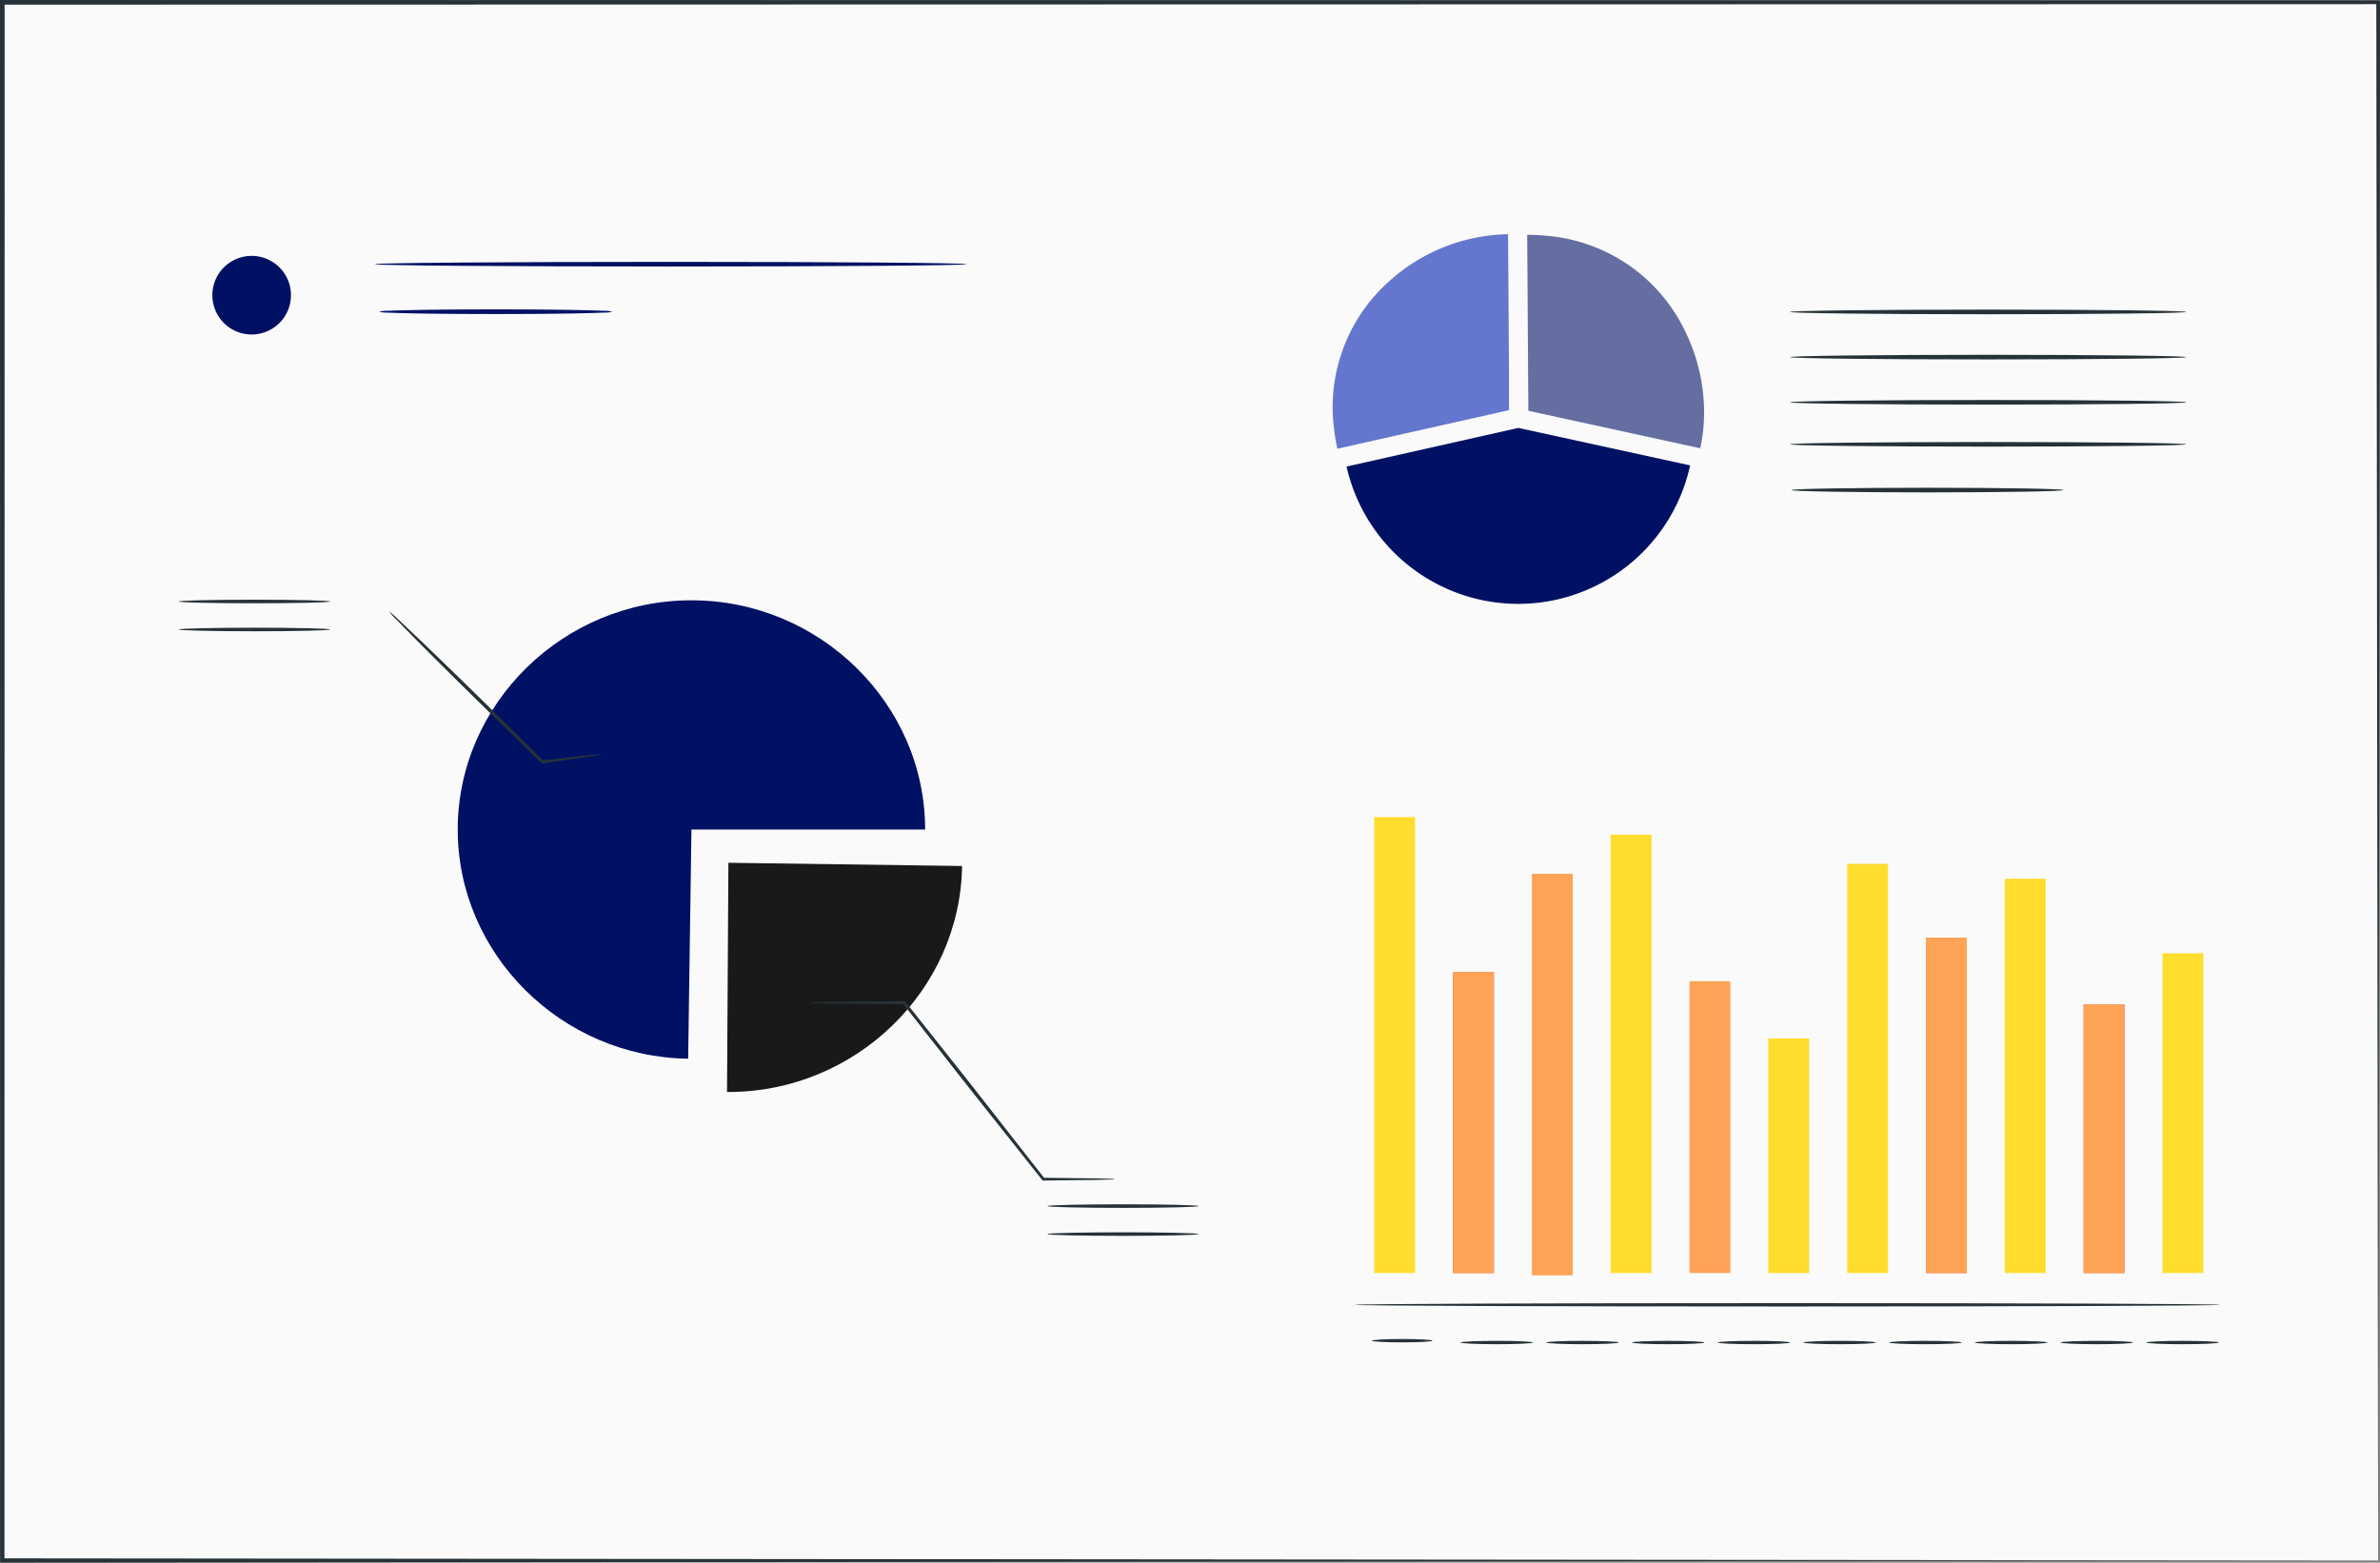 <svg id="Group_257" data-name="Group 257" xmlns="http://www.w3.org/2000/svg" width="631.494" height="414.661" viewBox="0 0 631.494 414.661">
  <rect x="0" y="0" width="631.494" height="414.661" fill="#808080" stroke="none"/>
  <defs>
    <style>
      .cls-1 {
        fill: #fafafa;
      }

      .cls-2 {
        fill: #263238;
      }

      .cls-3 {
        fill: #191919;
      }

      .cls-4 {
        fill: #001164;
      }

      .cls-5 {
        fill: #6476cd;
      }

      .cls-6 {
        opacity: 0.6;
      }

      .cls-7 {
        fill: #ffdd2d;
      }

      .cls-8 {
        fill: #e8505b;
      }

      .cls-9 {
        fill: #ffa357;
      }
    </style>
  </defs>
  <g id="Group_108" data-name="Group 108">
    <g id="Group_104" data-name="Group 104" transform="translate(0.613 0.614)">
      <g id="Group_103" data-name="Group 103">
        <rect id="Rectangle_16" data-name="Rectangle 16" class="cls-1" width="630.392" height="413.484"/>
      </g>
    </g>
    <g id="Group_107" data-name="Group 107">
      <g id="Group_106" data-name="Group 106">
        <g id="Group_105" data-name="Group 105">
          <path id="Path_97" data-name="Path 97" class="cls-2" d="M1235.923-142.714c0-3.981-.189-161.3-.488-413.485l.488.488-630.341.127h-.049l.613-.615c-.017,147.047-.033,286.984-.049,413.485l-.564-.564c370.916.33,625.339.559,630.391.564l-630.391.564h-.564v-.564c-.017-126.5-.033-266.438-.049-413.485v-.613h.663c237.966.047,457.348.092,630.341.125h.49l0,.488C1236.114-304.009,1235.927-146.692,1235.923-142.714Z" transform="translate(-604.919 556.812)"/>
        </g>
      </g>
    </g>
  </g>
  <g id="Group_133" data-name="Group 133" transform="translate(47.438 159.139)">
    <g id="Group_120" data-name="Group 120" transform="translate(145.467 69.812)">
      <g id="Group_110" data-name="Group 110">
        <g id="Group_109" data-name="Group 109">
          <path id="Path_98" data-name="Path 98" class="cls-3" d="M687.089-459.721l62,.854c-.474,33.042-28.316,59.974-62,59.974-.123,0-.243,0-.365,0Z" transform="translate(-686.724 459.721)"/>
        </g>
      </g>
      <g id="Group_113" data-name="Group 113" transform="translate(21.85 36.723)">
        <g id="Group_112" data-name="Group 112">
          <g id="Group_111" data-name="Group 111">
            <path id="Path_99" data-name="Path 99" class="cls-2" d="M777.029-396.917a6.314,6.314,0,0,1-1.328.106l-3.79.1-13.854.16-.174,0-.113-.142c-5.532-6.971-12.67-15.962-20.454-25.772-6.046-7.709-11.7-14.917-16.49-21.025l.321.156c-7.466-.071-13.717-.127-18.249-.17l-5.1-.113a9.961,9.961,0,0,1-1.8-.125,9.979,9.979,0,0,1,1.8-.125l5.1-.111c4.532-.042,10.784-.1,18.249-.17l.2,0,.123.156c4.82,6.084,10.51,13.262,16.6,20.942,7.72,9.859,14.8,18.9,20.285,25.906l-.288-.139,13.854.16c1.554.04,2.811.073,3.79.1A6.164,6.164,0,0,1,777.029-396.917Z" transform="translate(-695.99 444.148)"/>
          </g>
        </g>
      </g>
      <g id="Group_116" data-name="Group 116" transform="translate(85.007 90.627)">
        <g id="Group_115" data-name="Group 115">
          <g id="Group_114" data-name="Group 114">
            <path id="Path_100" data-name="Path 100" class="cls-2" d="M762.9-420.815c0,.264-8.982.476-20.06.476s-20.063-.212-20.063-.476,8.98-.474,20.063-.474S762.9-421.077,762.9-420.815Z" transform="translate(-722.773 421.289)"/>
          </g>
        </g>
      </g>
      <g id="Group_119" data-name="Group 119" transform="translate(85.007 98.055)">
        <g id="Group_118" data-name="Group 118">
          <g id="Group_117" data-name="Group 117">
            <path id="Path_101" data-name="Path 101" class="cls-2" d="M762.9-417.663c0,.262-8.982.474-20.06.474s-20.063-.212-20.063-.474,8.98-.476,20.063-.476S762.9-417.924,762.9-417.663Z" transform="translate(-722.773 418.139)"/>
          </g>
        </g>
      </g>
    </g>
    <g id="Group_132" data-name="Group 132">
      <g id="Group_122" data-name="Group 122" transform="translate(74.014 0.158)">
        <g id="Group_121" data-name="Group 121">
          <path id="Path_102" data-name="Path 102" class="cls-4" d="M718.434-428.429l-.872,60.82c-33.686-.465-61.139-27.774-61.139-60.82,0-33.37,27.993-60.83,62.011-60.83s62.009,27.46,62.009,60.83Z" transform="translate(-656.423 489.259)"/>
        </g>
      </g>
      <g id="Group_125" data-name="Group 125" transform="translate(55.826 3.15)">
        <g id="Group_124" data-name="Group 124">
          <g id="Group_123" data-name="Group 123">
            <path id="Path_103" data-name="Path 103" class="cls-2" d="M704.7-450.046a4.029,4.029,0,0,1-1.075.252l-3.084.493c-2.846.4-6.631.929-11.14,1.563l-.184.026-.137-.134c-4.24-4.124-9.347-9.093-14.856-14.455-7.138-7-13.561-13.375-18.176-18.023-2.2-2.247-4.03-4.11-5.433-5.539a16.482,16.482,0,0,1-1.9-2.125,16.157,16.157,0,0,1,2.16,1.861c1.457,1.372,3.356,3.165,5.643,5.325,4.737,4.525,11.234,10.824,18.372,17.825L689.623-448.4l-.32-.109,11.18-1.231c1.233-.113,2.262-.208,3.11-.283A4.02,4.02,0,0,1,704.7-450.046Z" transform="translate(-648.71 487.99)"/>
          </g>
        </g>
      </g>
      <g id="Group_128" data-name="Group 128">
        <g id="Group_127" data-name="Group 127">
          <g id="Group_126" data-name="Group 126">
            <path id="Path_104" data-name="Path 104" class="cls-2" d="M665.159-488.85c0,.262-8.982.474-20.06.474s-20.063-.212-20.063-.474,8.98-.476,20.063-.476S665.159-489.114,665.159-488.85Z" transform="translate(-625.036 489.326)"/>
          </g>
        </g>
      </g>
      <g id="Group_131" data-name="Group 131" transform="translate(0 7.43)">
        <g id="Group_130" data-name="Group 130">
          <g id="Group_129" data-name="Group 129">
            <path id="Path_105" data-name="Path 105" class="cls-2" d="M665.159-485.7c0,.262-8.982.476-20.06.476s-20.063-.215-20.063-.476,8.98-.474,20.063-.474S665.159-485.963,665.159-485.7Z" transform="translate(-625.036 486.175)"/>
          </g>
        </g>
      </g>
    </g>
  </g>
  <g id="Group_161" data-name="Group 161" transform="translate(353.64 62.162)">
    <g id="Group_145" data-name="Group 145">
      <g id="Group_142" data-name="Group 142">
        <g id="Group_135" data-name="Group 135">
          <g id="Group_134" data-name="Group 134">
            <path id="Path_106" data-name="Path 106" class="cls-5" d="M801.637-492.655l-.248-37.8a48.22,48.22,0,0,0-31.181,12.156,44.7,44.7,0,0,0-15.028,39.147,53.742,53.742,0,0,0,.882,5.492c.009.045.016.087.026.132l0,0,45.544-10.246Z" transform="translate(-754.886 530.451)"/>
          </g>
        </g>
        <g id="Group_139" data-name="Group 139" class="cls-6" transform="translate(51.58 0.144)">
          <g id="Group_138" data-name="Group 138">
            <path id="Path_108" data-name="Path 108" class="cls-4" d="M818.869-504.373a44.829,44.829,0,0,0-36.758-25.734c-.476-.047-.957-.092-1.443-.127-.307-.021-.608-.052-.917-.068q-1.351-.074-2.743-.08c-.042,0-.082,0-.125,0h-.007l-.116,0v.007l.248,37.8.057,8.881,45.556,9.939.057.014h0a44.855,44.855,0,0,0,1.011-9.8A49.022,49.022,0,0,0,818.869-504.373Z" transform="translate(-776.76 530.39)"/>
          </g>
        </g>
      </g>
      <g id="Group_144" data-name="Group 144" transform="translate(3.647 51.397)">
        <g id="Group_143" data-name="Group 143">
          <path id="Path_110" data-name="Path 110" class="cls-4" d="M801.978-508.655l-45.545,10.248a46.7,46.7,0,0,0,45.545,36.438,46.694,46.694,0,0,0,45.613-36.746l-45.557-9.939" transform="translate(-756.433 508.655)"/>
        </g>
      </g>
    </g>
    <g id="Group_148" data-name="Group 148" transform="translate(121.291 43.979)">
      <g id="Group_147" data-name="Group 147">
        <g id="Group_146" data-name="Group 146">
          <path id="Path_111" data-name="Path 111" class="cls-2" d="M911.5-511.188c0,.339-23.548.615-52.588.615s-52.593-.276-52.593-.615,23.543-.613,52.593-.613S911.5-511.528,911.5-511.188Z" transform="translate(-806.322 511.801)"/>
        </g>
      </g>
    </g>
    <g id="Group_151" data-name="Group 151" transform="translate(121.291 31.99)">
      <g id="Group_150" data-name="Group 150">
        <g id="Group_149" data-name="Group 149">
          <path id="Path_112" data-name="Path 112" class="cls-2" d="M911.5-516.272c0,.34-23.548.613-52.588.613s-52.593-.274-52.593-.613,23.543-.613,52.593-.613S911.5-516.611,911.5-516.272Z" transform="translate(-806.322 516.885)"/>
        </g>
      </g>
    </g>
    <g id="Group_154" data-name="Group 154" transform="translate(121.291 19.999)">
      <g id="Group_153" data-name="Group 153">
        <g id="Group_152" data-name="Group 152">
          <path id="Path_113" data-name="Path 113" class="cls-2" d="M911.5-521.355c0,.337-23.548.613-52.588.613s-52.593-.276-52.593-.613,23.543-.615,52.593-.615S911.5-521.694,911.5-521.355Z" transform="translate(-806.322 521.97)"/>
        </g>
      </g>
    </g>
    <g id="Group_157" data-name="Group 157" transform="translate(121.291 55.133)">
      <g id="Group_156" data-name="Group 156">
        <g id="Group_155" data-name="Group 155">
          <path id="Path_114" data-name="Path 114" class="cls-2" d="M911.5-506.458c0,.34-23.548.613-52.588.613s-52.593-.273-52.593-.613,23.543-.613,52.593-.613S911.5-506.8,911.5-506.458Z" transform="translate(-806.322 507.071)"/>
        </g>
      </g>
    </g>
    <g id="Group_160" data-name="Group 160" transform="translate(121.663 67.272)">
      <g id="Group_159" data-name="Group 159">
        <g id="Group_158" data-name="Group 158">
          <path id="Path_115" data-name="Path 115" class="cls-2" d="M878.721-501.31c0,.339-16.174.613-36.119.613s-36.122-.274-36.122-.613,16.17-.613,36.122-.613S878.721-501.649,878.721-501.31Z" transform="translate(-806.48 501.923)"/>
        </g>
      </g>
    </g>
  </g>
  <g id="Group_248" data-name="Group 248" transform="translate(359.498 216.831)">
    <g id="Group_164" data-name="Group 164" transform="translate(5.129)">
      <g id="Group_163" data-name="Group 163">
        <g id="Group_162" data-name="Group 162">
          <rect id="Rectangle_17" data-name="Rectangle 17" class="cls-7" width="10.834" height="120.991"/>
        </g>
      </g>
    </g>
    <g id="Group_167" data-name="Group 167" transform="translate(26.045 41.093)">
      <g id="Group_166" data-name="Group 166">
        <g id="Group_165" data-name="Group 165">
          <rect id="Rectangle_18" data-name="Rectangle 18" class="cls-8" width="10.834" height="79.898"/>
        </g>
      </g>
    </g>
    <g id="Group_170" data-name="Group 170" transform="translate(46.96 15.039)">
      <g id="Group_169" data-name="Group 169">
        <g id="Group_168" data-name="Group 168">
          <rect id="Rectangle_19" data-name="Rectangle 19" class="cls-9" width="10.834" height="106.568"/>
        </g>
      </g>
    </g>
    <g id="Group_173" data-name="Group 173" transform="translate(67.876 4.672)">
      <g id="Group_172" data-name="Group 172">
        <g id="Group_171" data-name="Group 171">
          <rect id="Rectangle_20" data-name="Rectangle 20" class="cls-7" width="10.834" height="116.319"/>
        </g>
      </g>
    </g>
    <g id="Group_176" data-name="Group 176" transform="translate(88.791 43.553)">
      <g id="Group_175" data-name="Group 175">
        <g id="Group_174" data-name="Group 174">
          <rect id="Rectangle_21" data-name="Rectangle 21" class="cls-9" width="10.834" height="77.439"/>
        </g>
      </g>
    </g>
    <g id="Group_179" data-name="Group 179" transform="translate(109.707 58.74)">
      <g id="Group_178" data-name="Group 178">
        <g id="Group_177" data-name="Group 177">
          <rect id="Rectangle_22" data-name="Rectangle 22" class="cls-7" width="10.834" height="62.252"/>
        </g>
      </g>
    </g>
    <g id="Group_182" data-name="Group 182" transform="translate(130.622 12.418)">
      <g id="Group_181" data-name="Group 181">
        <g id="Group_180" data-name="Group 180">
          <rect id="Rectangle_23" data-name="Rectangle 23" class="cls-7" width="10.834" height="108.573"/>
        </g>
      </g>
    </g>
    <g id="Group_185" data-name="Group 185" transform="translate(151.538 31.993)">
      <g id="Group_184" data-name="Group 184">
        <g id="Group_183" data-name="Group 183">
          <rect id="Rectangle_24" data-name="Rectangle 24" class="cls-8" width="10.834" height="88.999"/>
        </g>
      </g>
    </g>
    <g id="Group_188" data-name="Group 188" transform="translate(172.453 16.351)">
      <g id="Group_187" data-name="Group 187">
        <g id="Group_186" data-name="Group 186">
          <rect id="Rectangle_25" data-name="Rectangle 25" class="cls-7" width="10.834" height="104.64"/>
        </g>
      </g>
    </g>
    <g id="Group_191" data-name="Group 191" transform="translate(193.369 49.702)">
      <g id="Group_190" data-name="Group 190">
        <g id="Group_189" data-name="Group 189">
          <rect id="Rectangle_26" data-name="Rectangle 26" class="cls-8" width="10.834" height="71.29"/>
        </g>
      </g>
    </g>
    <g id="Group_194" data-name="Group 194" transform="translate(214.284 36.136)">
      <g id="Group_193" data-name="Group 193">
        <g id="Group_192" data-name="Group 192">
          <rect id="Rectangle_27" data-name="Rectangle 27" class="cls-7" width="10.834" height="84.855"/>
        </g>
      </g>
    </g>
    <g id="Group_198" data-name="Group 198" transform="translate(0 128.974)">
      <g id="Group_197" data-name="Group 197">
        <g id="Group_196" data-name="Group 196">
          <g id="Group_195" data-name="Group 195">
            <path id="Path_116" data-name="Path 116" class="cls-2" d="M986.912-409.724c0,.248-51.388.446-114.765.446-63.4,0-114.776-.2-114.776-.446s51.376-.443,114.776-.443C935.524-410.167,986.912-409.969,986.912-409.724Z" transform="translate(-757.371 410.167)"/>
          </g>
        </g>
      </g>
    </g>
    <g id="Group_202" data-name="Group 202" transform="translate(4.504 138.496)">
      <g id="Group_201" data-name="Group 201">
        <g id="Group_200" data-name="Group 200">
          <g id="Group_199" data-name="Group 199">
            <path id="Path_117" data-name="Path 117" class="cls-2" d="M775.359-405.683c0,.245-3.6.446-8.039.446s-8.039-.2-8.039-.446,3.6-.446,8.039-.446S775.359-405.929,775.359-405.683Z" transform="translate(-759.281 406.129)"/>
          </g>
        </g>
      </g>
    </g>
    <g id="Group_206" data-name="Group 206" transform="translate(28.033 138.982)">
      <g id="Group_205" data-name="Group 205">
        <g id="Group_204" data-name="Group 204">
          <g id="Group_203" data-name="Group 203">
            <path id="Path_118" data-name="Path 118" class="cls-2" d="M788.478-405.477c0,.245-4.3.443-9.609.443s-9.609-.2-9.609-.443,4.3-.446,9.609-.446S788.478-405.725,788.478-405.477Z" transform="translate(-769.259 405.923)"/>
          </g>
        </g>
      </g>
    </g>
    <g id="Group_210" data-name="Group 210" transform="translate(50.782 138.982)">
      <g id="Group_209" data-name="Group 209">
        <g id="Group_208" data-name="Group 208">
          <g id="Group_207" data-name="Group 207">
            <path id="Path_119" data-name="Path 119" class="cls-2" d="M798.122-405.477c0,.245-4.3.443-9.609.443s-9.607-.2-9.607-.443,4.3-.446,9.607-.446S798.122-405.725,798.122-405.477Z" transform="translate(-778.906 405.923)"/>
          </g>
        </g>
      </g>
    </g>
    <g id="Group_214" data-name="Group 214" transform="translate(73.528 138.982)">
      <g id="Group_213" data-name="Group 213">
        <g id="Group_212" data-name="Group 212">
          <g id="Group_211" data-name="Group 211">
            <path id="Path_120" data-name="Path 120" class="cls-2" d="M807.768-405.477c0,.245-4.3.443-9.607.443s-9.609-.2-9.609-.443,4.3-.446,9.609-.446S807.768-405.725,807.768-405.477Z" transform="translate(-788.552 405.923)"/>
          </g>
        </g>
      </g>
    </g>
    <g id="Group_218" data-name="Group 218" transform="translate(96.275 138.982)">
      <g id="Group_217" data-name="Group 217">
        <g id="Group_216" data-name="Group 216">
          <g id="Group_215" data-name="Group 215">
            <path id="Path_121" data-name="Path 121" class="cls-2" d="M817.414-405.477c0,.245-4.3.443-9.607.443s-9.609-.2-9.609-.443,4.3-.446,9.609-.446S817.414-405.725,817.414-405.477Z" transform="translate(-798.198 405.923)"/>
          </g>
        </g>
      </g>
    </g>
    <g id="Group_222" data-name="Group 222" transform="translate(119.021 138.982)">
      <g id="Group_221" data-name="Group 221">
        <g id="Group_220" data-name="Group 220">
          <g id="Group_219" data-name="Group 219">
            <path id="Path_122" data-name="Path 122" class="cls-2" d="M827.06-405.477c0,.245-4.3.443-9.607.443s-9.609-.2-9.609-.443,4.3-.446,9.609-.446S827.06-405.725,827.06-405.477Z" transform="translate(-807.844 405.923)"/>
          </g>
        </g>
      </g>
    </g>
    <g id="Group_226" data-name="Group 226" transform="translate(141.767 138.982)">
      <g id="Group_225" data-name="Group 225">
        <g id="Group_224" data-name="Group 224">
          <g id="Group_223" data-name="Group 223">
            <path id="Path_123" data-name="Path 123" class="cls-2" d="M836.706-405.477c0,.245-4.3.443-9.607.443s-9.609-.2-9.609-.443,4.3-.446,9.609-.446S836.706-405.725,836.706-405.477Z" transform="translate(-817.49 405.923)"/>
          </g>
        </g>
      </g>
    </g>
    <g id="Group_230" data-name="Group 230" transform="translate(164.513 138.982)">
      <g id="Group_229" data-name="Group 229">
        <g id="Group_228" data-name="Group 228">
          <g id="Group_227" data-name="Group 227">
            <path id="Path_124" data-name="Path 124" class="cls-2" d="M846.355-405.477c0,.245-4.3.443-9.609.443s-9.609-.2-9.609-.443,4.3-.446,9.609-.446S846.355-405.725,846.355-405.477Z" transform="translate(-827.136 405.923)"/>
          </g>
        </g>
      </g>
    </g>
    <g id="Group_234" data-name="Group 234" transform="translate(187.26 138.982)">
      <g id="Group_233" data-name="Group 233">
        <g id="Group_232" data-name="Group 232">
          <g id="Group_231" data-name="Group 231">
            <path id="Path_125" data-name="Path 125" class="cls-2" d="M856-405.477c0,.245-4.3.443-9.609.443s-9.609-.2-9.609-.443,4.3-.446,9.609-.446S856-405.725,856-405.477Z" transform="translate(-836.782 405.923)"/>
          </g>
        </g>
      </g>
    </g>
    <g id="Group_238" data-name="Group 238" transform="translate(210.008 138.982)">
      <g id="Group_237" data-name="Group 237">
        <g id="Group_236" data-name="Group 236">
          <g id="Group_235" data-name="Group 235">
            <path id="Path_126" data-name="Path 126" class="cls-2" d="M865.645-405.477c0,.245-4.3.443-9.609.443s-9.607-.2-9.607-.443,4.3-.446,9.607-.446S865.645-405.725,865.645-405.477Z" transform="translate(-846.429 405.923)"/>
          </g>
        </g>
      </g>
    </g>
    <g id="Group_241" data-name="Group 241" transform="translate(26.045 41.093)">
      <g id="Group_240" data-name="Group 240">
        <g id="Group_239" data-name="Group 239">
          <rect id="Rectangle_28" data-name="Rectangle 28" class="cls-9" width="10.834" height="79.898"/>
        </g>
      </g>
    </g>
    <g id="Group_244" data-name="Group 244" transform="translate(151.538 31.993)">
      <g id="Group_243" data-name="Group 243">
        <g id="Group_242" data-name="Group 242">
          <rect id="Rectangle_29" data-name="Rectangle 29" class="cls-9" width="10.834" height="88.999"/>
        </g>
      </g>
    </g>
    <g id="Group_247" data-name="Group 247" transform="translate(193.369 49.702)">
      <g id="Group_246" data-name="Group 246">
        <g id="Group_245" data-name="Group 245">
          <rect id="Rectangle_30" data-name="Rectangle 30" class="cls-9" width="10.834" height="71.29"/>
        </g>
      </g>
    </g>
  </g>
  <g id="Group_250" data-name="Group 250" transform="translate(56.347 67.904)">
    <g id="Group_249" data-name="Group 249">
      <path id="Path_127" data-name="Path 127" class="cls-4" d="M649.669-517.588a10.427,10.427,0,0,1-10.428,10.427,10.428,10.428,0,0,1-10.428-10.427,10.427,10.427,0,0,1,10.428-10.428A10.425,10.425,0,0,1,649.669-517.588Z" transform="translate(-628.814 528.016)"/>
    </g>
  </g>
  <g id="Group_253" data-name="Group 253" transform="translate(99.432 69.491)">
    <g id="Group_252" data-name="Group 252">
      <g id="Group_251" data-name="Group 251">
        <path id="Path_128" data-name="Path 128" class="cls-4" d="M804.14-526.727c0,.339-35.159.613-78.523.613-43.38,0-78.532-.273-78.532-.613s35.152-.616,78.532-.616C768.98-527.343,804.14-527.067,804.14-526.727Z" transform="translate(-647.085 527.343)"/>
      </g>
    </g>
  </g>
  <g id="Group_256" data-name="Group 256" transform="translate(100.578 82.102)">
    <g id="Group_255" data-name="Group 255">
      <g id="Group_254" data-name="Group 254">
        <path id="Path_129" data-name="Path 129" class="cls-4" d="M709.476-521.382a9.3,9.3,0,0,1-2.431.241c-1.568.073-3.834.139-6.636.2-5.6.111-13.337.179-21.883.179s-16.287-.068-21.89-.179c-2.8-.057-5.065-.123-6.633-.2a9.3,9.3,0,0,1-2.431-.241A9.384,9.384,0,0,1,650-521.62c1.568-.073,3.834-.139,6.633-.2,5.6-.111,13.34-.179,21.89-.179s16.283.068,21.883.179c2.8.057,5.068.123,6.636.2A9.384,9.384,0,0,1,709.476-521.382Z" transform="translate(-647.571 521.995)"/>
      </g>
    </g>
  </g>
</svg>
